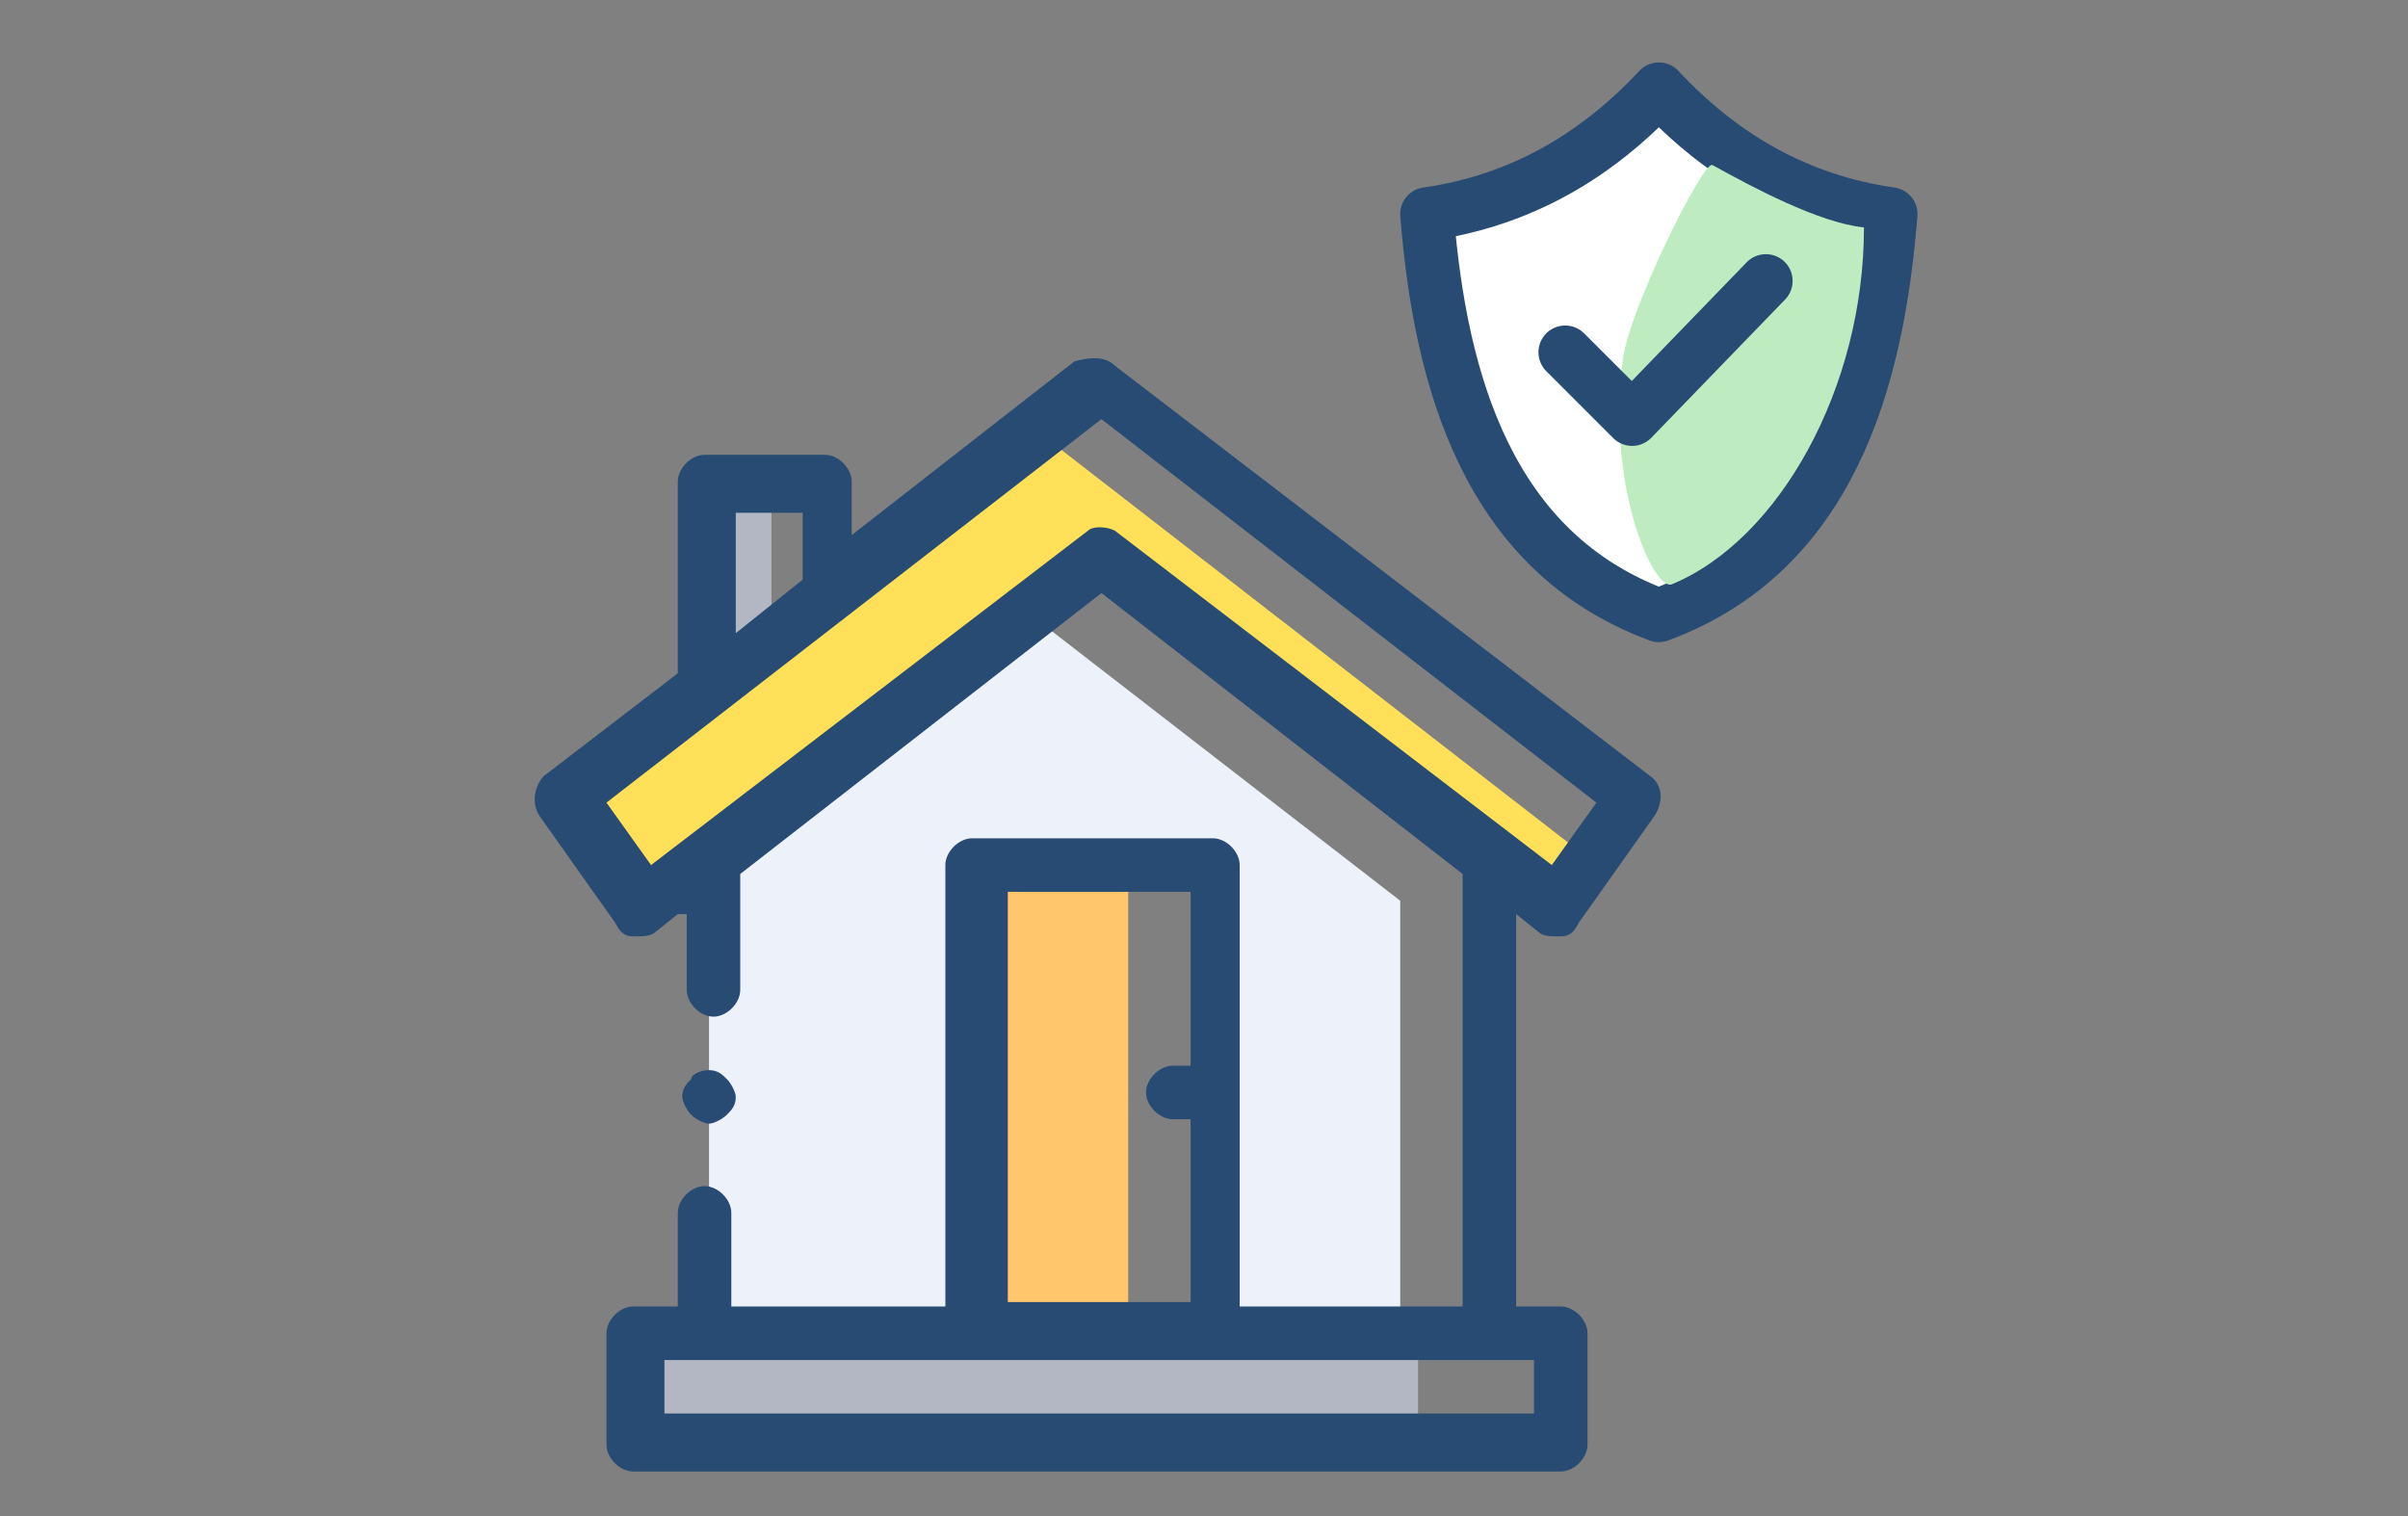 <?xml version="1.0" encoding="utf-8"?>
<!-- Generator: Adobe Illustrator 23.0.4, SVG Export Plug-In . SVG Version: 6.00 Build 0)  -->
<svg version="1.1" id="Layer_1" xmlns="http://www.w3.org/2000/svg" xmlns:xlink="http://www.w3.org/1999/xlink" x="0px" y="0px"
	 width="54px" height="34px" viewBox="0 0 54 34" style="enable-background:new 0 0 54 34;" xml:space="preserve">
<rect x="0" y="0" width="54" height="34" fill="#808080" stroke="none"/>
<style type="text/css">
	.st0{fill:#B3B6C3;}
	.st1{fill:#FFC66C;}
	.st2{fill:#EDF2FA;}
	.st3{fill:#FFE058;}
	.st4{fill:#FFFFFF;}
	.st5{fill:#274B72;}
	.st6{fill-rule:evenodd;clip-rule:evenodd;fill:#FFFFFF;stroke:#274B72;stroke-width:1.2;stroke-linejoin:round;}
	.st7{fill:#BEECC0;}
	.st8{fill:none;stroke:#274B72;stroke-width:1.2;stroke-linecap:round;stroke-linejoin:round;}
</style>
<title>mini_Seguro_Hogar</title>
<desc>Created with Sketch.</desc>
<g id="Page-1">
	<g id="CD_02_Mis-productos" transform="translate(-23, -1125)">
		<g id="mini_Seguro_Hogar" transform="translate(24, 1126)">
			<g id="Group-2-Copy" transform="translate(11, 1)">
				
					<g id="smart-house" transform="translate(14, 17) scale(-1, 1) translate(-14, -17) translate(0, 3)">
					<polygon id="Path" class="st0" points="8.2,24.9 25.8,24.9 25.8,27.3 8.2,27.3 					"/>
					<polygon class="st1" points="14.7,14.6 18.1,14.6 18.1,24.9 14.7,24.9 					"/>
					<polygon class="st2" points="17,8.7 8.6,15.2 8.6,24.9 12.9,24.9 12.9,14.4 18.2,14.4 18.2,24.9 24.1,24.9 24.1,14.2 					"/>
					<polygon class="st0" points="24.1,6.3 22.7,6.3 22.7,8.6 24.1,9.7 					"/>
					<polygon class="st3" points="5.5,15.1 15.4,7.4 25.6,15.4 27.4,13 16.7,4.7 4.7,14 					"/>
					<path class="st4" d="M4.3,2.6c0,1.1-0.9,2-2,2s-2-0.9-2-2s0.9-2,2-2S4.3,1.5,4.3,2.6z"/>
					<path id="Shape" class="st5" d="M24.8,15.5l0.5,0.4c0.1,0.1,0.3,0.1,0.5,0.1c0.2,0,0.3-0.1,0.4-0.3l1.7-2.4
						c0.2-0.3,0.1-0.7-0.1-0.9l-3-2.3V5.8c0-0.3-0.3-0.6-0.6-0.6h-2.7c-0.3,0-0.6,0.3-0.6,0.6V7l-5-3.9C15.5,3,15.2,3,15,3.2L3,12.4
						c-0.3,0.2-0.3,0.6-0.1,0.9l1.7,2.4C4.7,15.9,4.8,16,5,16c0,0,0.1,0,0.1,0c0.1,0,0.3,0,0.4-0.1L6,15.5v8.8H5
						c-0.3,0-0.6,0.3-0.6,0.6v2.5C4.4,27.7,4.7,28,5,28h20.8c0.3,0,0.6-0.3,0.6-0.6v-2.5c0-0.3-0.3-0.6-0.6-0.6h-1v-2.1
						c0-0.3-0.3-0.6-0.6-0.6c-0.3,0-0.6,0.3-0.6,0.6v2.1h-4.8v-9.9c0-0.3-0.3-0.6-0.6-0.6h-5.4c-0.3,0-0.6,0.3-0.6,0.6v9.9H7.2v-9.7
						l8.1-6.3l8.1,6.3v2.6c0,0.3,0.3,0.6,0.6,0.6c0.3,0,0.6-0.3,0.6-0.6V15.5z M13.3,20.1h0.4c0.3,0,0.6-0.3,0.6-0.6
						c0-0.3-0.3-0.6-0.6-0.6h-0.4V15h4.1v9.2h-4.1V20.1z M25.1,25.5v1.2H5.6v-1.2H25.1z M22,6.5h1.5v2.7L22,8V6.5z M15,6.9l-9.8,7.5
						l-1-1.4l11.1-8.6l11.1,8.6l-1,1.4l-9.8-7.5C15.5,6.8,15.2,6.8,15,6.9z"/>
					<path class="st5" d="M24.1,19c-0.2,0-0.3,0.1-0.4,0.2c-0.1,0.1-0.2,0.3-0.2,0.4c0,0.2,0.1,0.3,0.2,0.4c0.1,0.1,0.3,0.2,0.4,0.2
						s0.3-0.1,0.4-0.2c0.1-0.1,0.2-0.3,0.2-0.4c0-0.2-0.1-0.3-0.2-0.4C24.5,19.1,24.3,19,24.1,19z"/>
				</g>
				<g id="Group-Copy-5" transform="translate(20, 0)">
					<path id="Stroke-679-Copy" class="st6" d="M5.2,0c1.4,1.5,3.1,2.5,5.2,2.8c-0.3,3.8-1.4,7.6-5.2,9c-3.8-1.4-4.9-5.2-5.2-9
						C2.1,2.5,3.8,1.5,5.2,0z"/>
					<path class="st7" d="M5.5,11.1c2.4-1,4.3-4.4,4.3-8C8.8,3,7.3,2.2,6.4,1.7C6.2,1.6,4.6,4.8,4.4,6C4,8.9,5.1,11.3,5.5,11.1z"/>
					<polyline id="Stroke-680-Copy" class="st8" points="3.1,5.9 4.6,7.4 7.6,4.3 					"/>
				</g>
			</g>
		</g>
	</g>
</g>
</svg>
